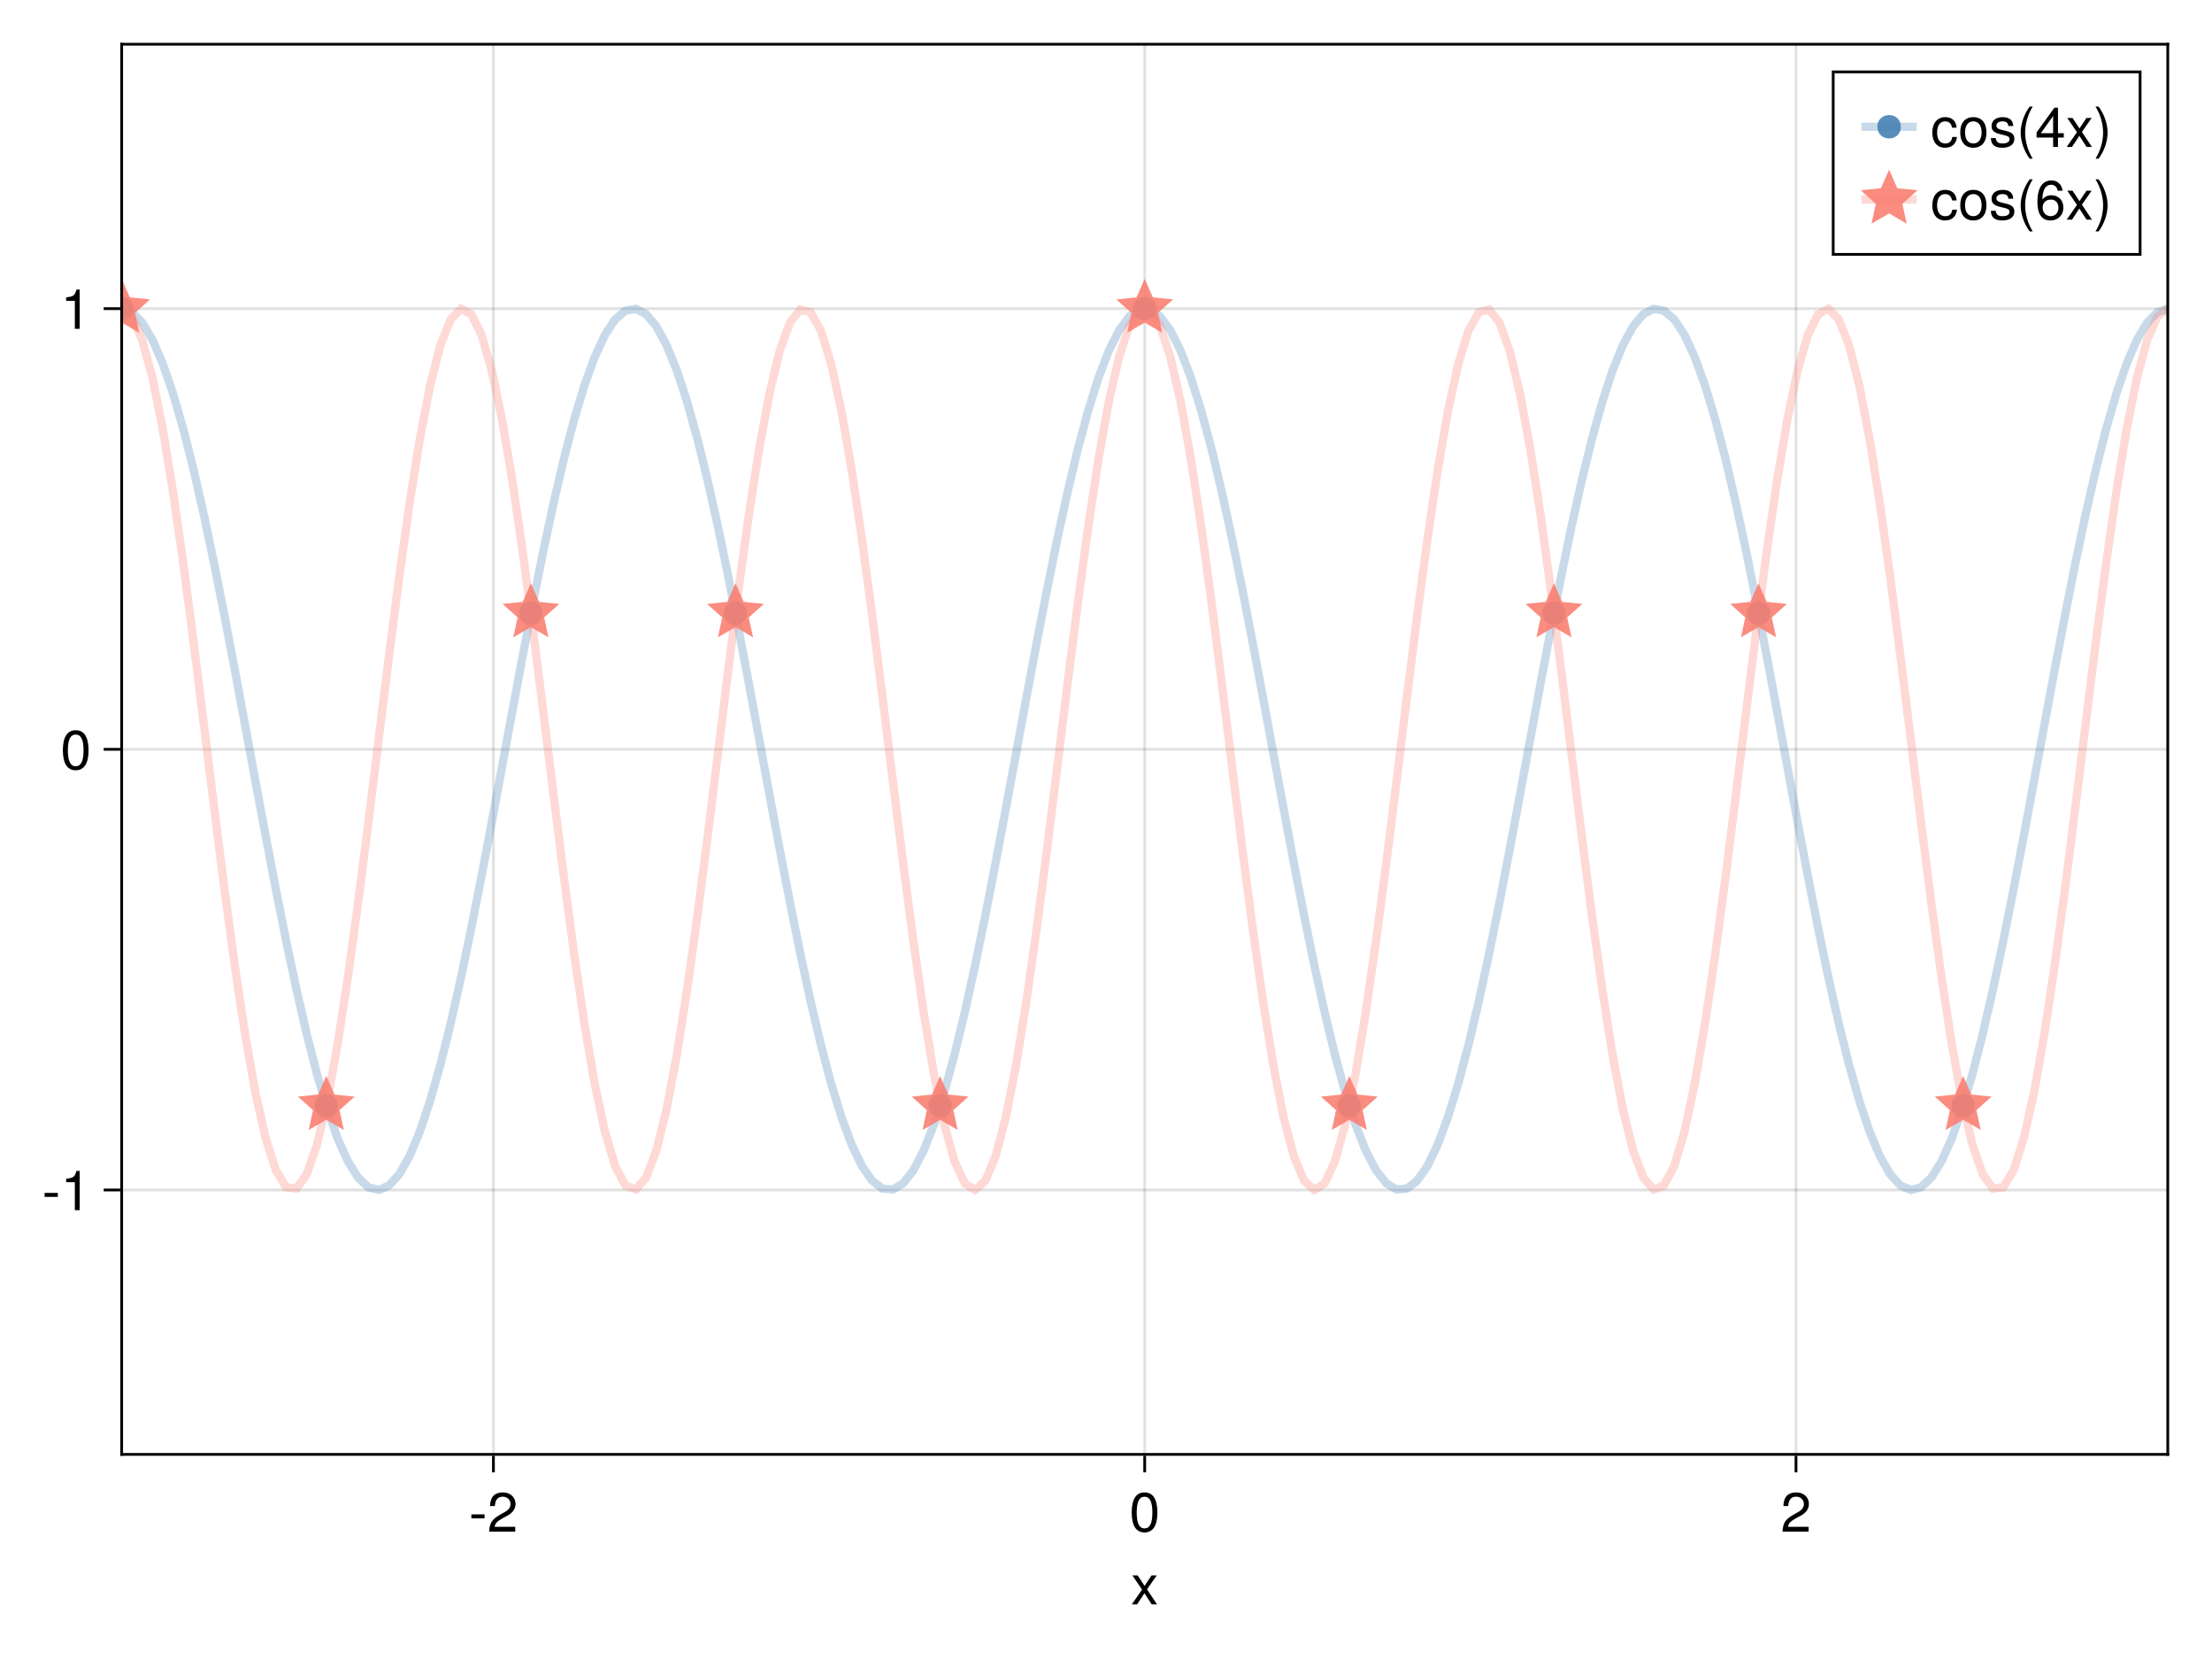 <?xml version="1.0" encoding="UTF-8"?>
<svg xmlns="http://www.w3.org/2000/svg" xmlns:xlink="http://www.w3.org/1999/xlink" width="600pt" height="450pt" viewBox="0 0 600 450" version="1.1">
<defs>
<g>
<symbol overflow="visible" id="glyph0-0-ViPW5kCi">
<path style="stroke:none;" d="M 0.297 -10.938 C 0.297 -10.938 0.297 0 0.297 0 C 0.297 0 7.047 0 7.047 0 C 7.047 0 7.047 -10.938 7.047 -10.938 C 7.047 -10.938 0.297 -10.938 0.297 -10.938 Z M 1.078 -0.781 C 1.078 -0.781 1.078 -10.156 1.078 -10.156 C 1.078 -10.156 6.266 -10.156 6.266 -10.156 C 6.266 -10.156 6.266 -0.781 6.266 -0.781 C 6.266 -0.781 1.078 -0.781 1.078 -0.781 Z M 1.078 -0.781 "/>
</symbol>
<symbol overflow="visible" id="glyph0-1-ViPW5kCi">
<path style="stroke:none;" d="M 7.094 0 C 7.094 0 5.641 0 5.641 0 C 5.641 0 3.672 -3.016 3.672 -3.016 C 3.672 -3.016 1.688 0 1.688 0 C 1.688 0 0.25 0 0.25 0 C 0.25 0 3.031 -4 3.031 -4 C 3.031 -4 0.406 -7.859 0.406 -7.859 C 0.406 -7.859 1.828 -7.859 1.828 -7.859 C 1.828 -7.859 3.719 -5.016 3.719 -5.016 C 3.719 -5.016 5.609 -7.859 5.609 -7.859 C 5.609 -7.859 7.016 -7.859 7.016 -7.859 C 7.016 -7.859 4.375 -4.062 4.375 -4.062 C 4.375 -4.062 7.094 0 7.094 0 Z M 7.094 0 "/>
</symbol>
<symbol overflow="visible" id="glyph0-2-ViPW5kCi">
<path style="stroke:none;" d="M 7.609 -5.109 C 7.609 -1.625 6.375 0.219 4.125 0.219 C 1.844 0.219 0.641 -1.625 0.641 -5.203 C 0.641 -8.781 1.828 -10.641 4.125 -10.641 C 6.438 -10.641 7.609 -8.812 7.609 -5.109 Z M 6.25 -5.234 C 6.25 -8.078 5.547 -9.469 4.125 -9.469 C 2.703 -9.469 2 -8.094 2 -5.188 C 2 -2.281 2.703 -0.875 4.094 -0.875 C 5.562 -0.875 6.25 -2.219 6.25 -5.234 Z M 6.25 -5.234 "/>
</symbol>
<symbol overflow="visible" id="glyph1-0-ViPW5kCi">
<path style="stroke:none;" d="M 0.297 -10.938 C 0.297 -10.938 0.297 0 0.297 0 C 0.297 0 7.047 0 7.047 0 C 7.047 0 7.047 -10.938 7.047 -10.938 C 7.047 -10.938 0.297 -10.938 0.297 -10.938 Z M 1.078 -0.781 C 1.078 -0.781 1.078 -10.156 1.078 -10.156 C 1.078 -10.156 6.266 -10.156 6.266 -10.156 C 6.266 -10.156 6.266 -0.781 6.266 -0.781 C 6.266 -0.781 1.078 -0.781 1.078 -0.781 Z M 1.078 -0.781 "/>
</symbol>
<symbol overflow="visible" id="glyph1-1-ViPW5kCi">
<path style="stroke:none;" d="M 4.266 -3.594 C 4.266 -3.594 0.688 -3.594 0.688 -3.594 C 0.688 -3.594 0.688 -4.688 0.688 -4.688 C 0.688 -4.688 4.266 -4.688 4.266 -4.688 C 4.266 -4.688 4.266 -3.594 4.266 -3.594 Z M 4.266 -3.594 "/>
</symbol>
<symbol overflow="visible" id="glyph1-2-ViPW5kCi">
<path style="stroke:none;" d="M 7.672 -7.516 C 7.672 -6.203 6.906 -5.094 5.422 -4.312 C 5.422 -4.312 3.922 -3.5 3.922 -3.5 C 2.609 -2.734 2.125 -2.172 2 -1.312 C 2 -1.312 7.594 -1.312 7.594 -1.312 C 7.594 -1.312 7.594 0 7.594 0 C 7.594 0 0.516 0 0.516 0 C 0.625 -2.344 1.281 -3.344 3.5 -4.609 C 3.5 -4.609 4.875 -5.391 4.875 -5.391 C 5.812 -5.922 6.312 -6.641 6.312 -7.484 C 6.312 -8.625 5.422 -9.484 4.219 -9.484 C 2.906 -9.484 2.172 -8.734 2.062 -6.938 C 2.062 -6.938 0.75 -6.938 0.75 -6.938 C 0.828 -9.531 2.078 -10.641 4.266 -10.641 C 6.266 -10.641 7.672 -9.312 7.672 -7.516 Z M 7.672 -7.516 "/>
</symbol>
<symbol overflow="visible" id="glyph2-0-ViPW5kCi">
<path style="stroke:none;" d="M 0.297 -10.938 C 0.297 -10.938 0.297 0 0.297 0 C 0.297 0 7.047 0 7.047 0 C 7.047 0 7.047 -10.938 7.047 -10.938 C 7.047 -10.938 0.297 -10.938 0.297 -10.938 Z M 1.078 -0.781 C 1.078 -0.781 1.078 -10.156 1.078 -10.156 C 1.078 -10.156 6.266 -10.156 6.266 -10.156 C 6.266 -10.156 6.266 -0.781 6.266 -0.781 C 6.266 -0.781 1.078 -0.781 1.078 -0.781 Z M 1.078 -0.781 "/>
</symbol>
<symbol overflow="visible" id="glyph2-1-ViPW5kCi">
<path style="stroke:none;" d="M 7.672 -7.516 C 7.672 -6.203 6.906 -5.094 5.422 -4.312 C 5.422 -4.312 3.922 -3.5 3.922 -3.5 C 2.609 -2.734 2.125 -2.172 2 -1.312 C 2 -1.312 7.594 -1.312 7.594 -1.312 C 7.594 -1.312 7.594 0 7.594 0 C 7.594 0 0.516 0 0.516 0 C 0.625 -2.344 1.281 -3.344 3.5 -4.609 C 3.5 -4.609 4.875 -5.391 4.875 -5.391 C 5.812 -5.922 6.312 -6.641 6.312 -7.484 C 6.312 -8.625 5.422 -9.484 4.219 -9.484 C 2.906 -9.484 2.172 -8.734 2.062 -6.938 C 2.062 -6.938 0.75 -6.938 0.75 -6.938 C 0.828 -9.531 2.078 -10.641 4.266 -10.641 C 6.266 -10.641 7.672 -9.312 7.672 -7.516 Z M 7.672 -7.516 "/>
</symbol>
<symbol overflow="visible" id="glyph3-0-ViPW5kCi">
<path style="stroke:none;" d="M 0.297 -10.938 C 0.297 -10.938 0.297 0 0.297 0 C 0.297 0 7.047 0 7.047 0 C 7.047 0 7.047 -10.938 7.047 -10.938 C 7.047 -10.938 0.297 -10.938 0.297 -10.938 Z M 1.078 -0.781 C 1.078 -0.781 1.078 -10.156 1.078 -10.156 C 1.078 -10.156 6.266 -10.156 6.266 -10.156 C 6.266 -10.156 6.266 -0.781 6.266 -0.781 C 6.266 -0.781 1.078 -0.781 1.078 -0.781 Z M 1.078 -0.781 "/>
</symbol>
<symbol overflow="visible" id="glyph3-1-ViPW5kCi">
<path style="stroke:none;" d="M 4.266 -3.594 C 4.266 -3.594 0.688 -3.594 0.688 -3.594 C 0.688 -3.594 0.688 -4.688 0.688 -4.688 C 0.688 -4.688 4.266 -4.688 4.266 -4.688 C 4.266 -4.688 4.266 -3.594 4.266 -3.594 Z M 4.266 -3.594 "/>
</symbol>
<symbol overflow="visible" id="glyph4-0-ViPW5kCi">
<path style="stroke:none;" d="M 0.297 -10.938 C 0.297 -10.938 0.297 0 0.297 0 C 0.297 0 7.047 0 7.047 0 C 7.047 0 7.047 -10.938 7.047 -10.938 C 7.047 -10.938 0.297 -10.938 0.297 -10.938 Z M 1.078 -0.781 C 1.078 -0.781 1.078 -10.156 1.078 -10.156 C 1.078 -10.156 6.266 -10.156 6.266 -10.156 C 6.266 -10.156 6.266 -0.781 6.266 -0.781 C 6.266 -0.781 1.078 -0.781 1.078 -0.781 Z M 1.078 -0.781 "/>
</symbol>
<symbol overflow="visible" id="glyph4-1-ViPW5kCi">
<path style="stroke:none;" d="M 5.203 0 C 5.203 0 3.891 0 3.891 0 C 3.891 0 3.891 -7.578 3.891 -7.578 C 3.891 -7.578 1.531 -7.578 1.531 -7.578 C 1.531 -7.578 1.531 -8.516 1.531 -8.516 C 3.562 -8.781 3.875 -9 4.328 -10.641 C 4.328 -10.641 5.203 -10.641 5.203 -10.641 C 5.203 -10.641 5.203 0 5.203 0 Z M 5.203 0 "/>
</symbol>
<symbol overflow="visible" id="glyph5-0-ViPW5kCi">
<path style="stroke:none;" d="M 0.297 -10.938 C 0.297 -10.938 0.297 0 0.297 0 C 0.297 0 7.047 0 7.047 0 C 7.047 0 7.047 -10.938 7.047 -10.938 C 7.047 -10.938 0.297 -10.938 0.297 -10.938 Z M 1.078 -0.781 C 1.078 -0.781 1.078 -10.156 1.078 -10.156 C 1.078 -10.156 6.266 -10.156 6.266 -10.156 C 6.266 -10.156 6.266 -0.781 6.266 -0.781 C 6.266 -0.781 1.078 -0.781 1.078 -0.781 Z M 1.078 -0.781 "/>
</symbol>
<symbol overflow="visible" id="glyph5-1-ViPW5kCi">
<path style="stroke:none;" d="M 7.609 -5.109 C 7.609 -1.625 6.375 0.219 4.125 0.219 C 1.844 0.219 0.641 -1.625 0.641 -5.203 C 0.641 -8.781 1.828 -10.641 4.125 -10.641 C 6.438 -10.641 7.609 -8.812 7.609 -5.109 Z M 6.25 -5.234 C 6.25 -8.078 5.547 -9.469 4.125 -9.469 C 2.703 -9.469 2 -8.094 2 -5.188 C 2 -2.281 2.703 -0.875 4.094 -0.875 C 5.562 -0.875 6.25 -2.219 6.25 -5.234 Z M 6.25 -5.234 "/>
</symbol>
<symbol overflow="visible" id="glyph6-0-ViPW5kCi">
<path style="stroke:none;" d="M 0.297 -10.938 C 0.297 -10.938 0.297 0 0.297 0 C 0.297 0 7.047 0 7.047 0 C 7.047 0 7.047 -10.938 7.047 -10.938 C 7.047 -10.938 0.297 -10.938 0.297 -10.938 Z M 1.078 -0.781 C 1.078 -0.781 1.078 -10.156 1.078 -10.156 C 1.078 -10.156 6.266 -10.156 6.266 -10.156 C 6.266 -10.156 6.266 -0.781 6.266 -0.781 C 6.266 -0.781 1.078 -0.781 1.078 -0.781 Z M 1.078 -0.781 "/>
</symbol>
<symbol overflow="visible" id="glyph6-1-ViPW5kCi">
<path style="stroke:none;" d="M 5.203 0 C 5.203 0 3.891 0 3.891 0 C 3.891 0 3.891 -7.578 3.891 -7.578 C 3.891 -7.578 1.531 -7.578 1.531 -7.578 C 1.531 -7.578 1.531 -8.516 1.531 -8.516 C 3.562 -8.781 3.875 -9 4.328 -10.641 C 4.328 -10.641 5.203 -10.641 5.203 -10.641 C 5.203 -10.641 5.203 0 5.203 0 Z M 5.203 0 "/>
</symbol>
<symbol overflow="visible" id="glyph7-0-ViPW5kCi">
<path style="stroke:none;" d="M 0.297 -10.938 C 0.297 -10.938 0.297 0 0.297 0 C 0.297 0 7.047 0 7.047 0 C 7.047 0 7.047 -10.938 7.047 -10.938 C 7.047 -10.938 0.297 -10.938 0.297 -10.938 Z M 1.078 -0.781 C 1.078 -0.781 1.078 -10.156 1.078 -10.156 C 1.078 -10.156 6.266 -10.156 6.266 -10.156 C 6.266 -10.156 6.266 -0.781 6.266 -0.781 C 6.266 -0.781 1.078 -0.781 1.078 -0.781 Z M 1.078 -0.781 "/>
</symbol>
<symbol overflow="visible" id="glyph7-1-ViPW5kCi">
<path style="stroke:none;" d="M 7.156 -2.703 C 7 -0.906 5.812 0.219 3.938 0.219 C 1.812 0.219 0.469 -1.312 0.469 -3.859 C 0.469 -6.469 1.844 -8.078 3.953 -8.078 C 5.719 -8.078 6.922 -7.141 7.062 -5.219 C 7.062 -5.219 5.812 -5.219 5.812 -5.219 C 5.656 -6.312 5 -6.938 3.938 -6.938 C 2.578 -6.938 1.766 -5.812 1.766 -3.859 C 1.766 -2 2.594 -0.938 3.969 -0.938 C 5.047 -0.938 5.688 -1.438 5.891 -2.703 C 5.891 -2.703 7.156 -2.703 7.156 -2.703 Z M 7.156 -2.703 "/>
</symbol>
<symbol overflow="visible" id="glyph7-2-ViPW5kCi">
<path style="stroke:none;" d="M 4.359 3.188 C 4.359 3.188 3.547 3.188 3.547 3.188 C 2.047 1.219 1.094 -1.516 1.094 -3.891 C 1.094 -6.234 2.047 -8.969 3.547 -10.938 C 3.547 -10.938 4.359 -10.938 4.359 -10.938 C 3.047 -8.812 2.312 -6.266 2.312 -3.891 C 2.312 -1.484 3.047 1.031 4.359 3.188 Z M 4.359 3.188 "/>
</symbol>
<symbol overflow="visible" id="glyph7-3-ViPW5kCi">
<path style="stroke:none;" d="M 7.094 0 C 7.094 0 5.641 0 5.641 0 C 5.641 0 3.672 -3.016 3.672 -3.016 C 3.672 -3.016 1.688 0 1.688 0 C 1.688 0 0.25 0 0.25 0 C 0.25 0 3.031 -4 3.031 -4 C 3.031 -4 0.406 -7.859 0.406 -7.859 C 0.406 -7.859 1.828 -7.859 1.828 -7.859 C 1.828 -7.859 3.719 -5.016 3.719 -5.016 C 3.719 -5.016 5.609 -7.859 5.609 -7.859 C 5.609 -7.859 7.016 -7.859 7.016 -7.859 C 7.016 -7.859 4.375 -4.062 4.375 -4.062 C 4.375 -4.062 7.094 0 7.094 0 Z M 7.094 0 "/>
</symbol>
<symbol overflow="visible" id="glyph7-4-ViPW5kCi">
<path style="stroke:none;" d="M 3.844 -3.875 C 3.844 -1.516 2.891 1.219 1.391 3.188 C 1.391 3.188 0.562 3.188 0.562 3.188 C 1.891 1.047 2.625 -1.484 2.625 -3.875 C 2.625 -6.266 1.891 -8.797 0.562 -10.938 C 0.562 -10.938 1.391 -10.938 1.391 -10.938 C 2.891 -8.969 3.844 -6.234 3.844 -3.875 Z M 3.844 -3.875 "/>
</symbol>
<symbol overflow="visible" id="glyph8-0-ViPW5kCi">
<path style="stroke:none;" d="M 0.297 -10.938 C 0.297 -10.938 0.297 0 0.297 0 C 0.297 0 7.047 0 7.047 0 C 7.047 0 7.047 -10.938 7.047 -10.938 C 7.047 -10.938 0.297 -10.938 0.297 -10.938 Z M 1.078 -0.781 C 1.078 -0.781 1.078 -10.156 1.078 -10.156 C 1.078 -10.156 6.266 -10.156 6.266 -10.156 C 6.266 -10.156 6.266 -0.781 6.266 -0.781 C 6.266 -0.781 1.078 -0.781 1.078 -0.781 Z M 1.078 -0.781 "/>
</symbol>
<symbol overflow="visible" id="glyph8-1-ViPW5kCi">
<path style="stroke:none;" d="M 7.656 -3.875 C 7.656 -1.297 6.297 0.219 4.094 0.219 C 1.859 0.219 0.547 -1.297 0.547 -3.938 C 0.547 -6.562 1.875 -8.078 4.078 -8.078 C 6.344 -8.078 7.656 -6.578 7.656 -3.875 Z M 6.344 -3.891 C 6.344 -5.828 5.5 -6.938 4.094 -6.938 C 2.703 -6.938 1.844 -5.812 1.844 -3.938 C 1.844 -2.031 2.703 -0.938 4.094 -0.938 C 5.469 -0.938 6.344 -2.047 6.344 -3.891 Z M 6.344 -3.891 "/>
</symbol>
<symbol overflow="visible" id="glyph9-0-ViPW5kCi">
<path style="stroke:none;" d="M 0.297 -10.938 C 0.297 -10.938 0.297 0 0.297 0 C 0.297 0 7.047 0 7.047 0 C 7.047 0 7.047 -10.938 7.047 -10.938 C 7.047 -10.938 0.297 -10.938 0.297 -10.938 Z M 1.078 -0.781 C 1.078 -0.781 1.078 -10.156 1.078 -10.156 C 1.078 -10.156 6.266 -10.156 6.266 -10.156 C 6.266 -10.156 6.266 -0.781 6.266 -0.781 C 6.266 -0.781 1.078 -0.781 1.078 -0.781 Z M 1.078 -0.781 "/>
</symbol>
<symbol overflow="visible" id="glyph9-1-ViPW5kCi">
<path style="stroke:none;" d="M 6.891 -2.203 C 6.891 -0.688 5.625 0.219 3.641 0.219 C 1.594 0.219 0.562 -0.578 0.516 -2.406 C 0.516 -2.406 1.828 -2.406 1.828 -2.406 C 2 -1.203 2.625 -0.938 3.75 -0.938 C 4.844 -0.938 5.578 -1.359 5.578 -2.094 C 5.578 -2.672 5.234 -2.922 4.359 -3.141 C 4.359 -3.141 3.188 -3.422 3.188 -3.422 C 1.328 -3.875 0.703 -4.453 0.703 -5.688 C 0.703 -7.141 1.891 -8.078 3.719 -8.078 C 5.531 -8.078 6.562 -7.219 6.562 -5.672 C 6.562 -5.672 5.25 -5.672 5.25 -5.672 C 5.219 -6.5 4.688 -6.938 3.672 -6.938 C 2.656 -6.938 2.016 -6.469 2.016 -5.75 C 2.016 -5.188 2.438 -4.859 3.469 -4.625 C 3.469 -4.625 4.672 -4.328 4.672 -4.328 C 6.219 -3.953 6.891 -3.375 6.891 -2.203 Z M 6.891 -2.203 "/>
</symbol>
<symbol overflow="visible" id="glyph9-2-ViPW5kCi">
<path style="stroke:none;" d="M 7.797 -2.547 C 7.797 -2.547 6.219 -2.547 6.219 -2.547 C 6.219 -2.547 6.219 0 6.219 0 C 6.219 0 4.906 0 4.906 0 C 4.906 0 4.906 -2.547 4.906 -2.547 C 4.906 -2.547 0.422 -2.547 0.422 -2.547 C 0.422 -2.547 0.422 -3.938 0.422 -3.938 C 0.422 -3.938 5.25 -10.641 5.25 -10.641 C 5.25 -10.641 6.219 -10.641 6.219 -10.641 C 6.219 -10.641 6.219 -3.734 6.219 -3.734 C 6.219 -3.734 7.797 -3.734 7.797 -3.734 C 7.797 -3.734 7.797 -2.547 7.797 -2.547 Z M 4.906 -3.734 C 4.906 -3.734 4.906 -8.391 4.906 -8.391 C 4.906 -8.391 1.578 -3.734 1.578 -3.734 C 1.578 -3.734 4.906 -3.734 4.906 -3.734 Z M 4.906 -3.734 "/>
</symbol>
<symbol overflow="visible" id="glyph10-0-ViPW5kCi">
<path style="stroke:none;" d="M 0.297 -10.938 C 0.297 -10.938 0.297 0 0.297 0 C 0.297 0 7.047 0 7.047 0 C 7.047 0 7.047 -10.938 7.047 -10.938 C 7.047 -10.938 0.297 -10.938 0.297 -10.938 Z M 1.078 -0.781 C 1.078 -0.781 1.078 -10.156 1.078 -10.156 C 1.078 -10.156 6.266 -10.156 6.266 -10.156 C 6.266 -10.156 6.266 -0.781 6.266 -0.781 C 6.266 -0.781 1.078 -0.781 1.078 -0.781 Z M 1.078 -0.781 "/>
</symbol>
<symbol overflow="visible" id="glyph10-1-ViPW5kCi">
<path style="stroke:none;" d="M 7.156 -2.703 C 7 -0.906 5.812 0.219 3.938 0.219 C 1.812 0.219 0.469 -1.312 0.469 -3.859 C 0.469 -6.469 1.844 -8.078 3.953 -8.078 C 5.719 -8.078 6.922 -7.141 7.062 -5.219 C 7.062 -5.219 5.812 -5.219 5.812 -5.219 C 5.656 -6.312 5 -6.938 3.938 -6.938 C 2.578 -6.938 1.766 -5.812 1.766 -3.859 C 1.766 -2 2.594 -0.938 3.969 -0.938 C 5.047 -0.938 5.688 -1.438 5.891 -2.703 C 5.891 -2.703 7.156 -2.703 7.156 -2.703 Z M 7.156 -2.703 "/>
</symbol>
<symbol overflow="visible" id="glyph10-2-ViPW5kCi">
<path style="stroke:none;" d="M 4.359 3.188 C 4.359 3.188 3.547 3.188 3.547 3.188 C 2.047 1.219 1.094 -1.516 1.094 -3.891 C 1.094 -6.234 2.047 -8.969 3.547 -10.938 C 3.547 -10.938 4.359 -10.938 4.359 -10.938 C 3.047 -8.812 2.312 -6.266 2.312 -3.891 C 2.312 -1.484 3.047 1.031 4.359 3.188 Z M 4.359 3.188 "/>
</symbol>
<symbol overflow="visible" id="glyph10-3-ViPW5kCi">
<path style="stroke:none;" d="M 7.094 0 C 7.094 0 5.641 0 5.641 0 C 5.641 0 3.672 -3.016 3.672 -3.016 C 3.672 -3.016 1.688 0 1.688 0 C 1.688 0 0.25 0 0.25 0 C 0.25 0 3.031 -4 3.031 -4 C 3.031 -4 0.406 -7.859 0.406 -7.859 C 0.406 -7.859 1.828 -7.859 1.828 -7.859 C 1.828 -7.859 3.719 -5.016 3.719 -5.016 C 3.719 -5.016 5.609 -7.859 5.609 -7.859 C 5.609 -7.859 7.016 -7.859 7.016 -7.859 C 7.016 -7.859 4.375 -4.062 4.375 -4.062 C 4.375 -4.062 7.094 0 7.094 0 Z M 7.094 0 "/>
</symbol>
<symbol overflow="visible" id="glyph10-4-ViPW5kCi">
<path style="stroke:none;" d="M 3.844 -3.875 C 3.844 -1.516 2.891 1.219 1.391 3.188 C 1.391 3.188 0.562 3.188 0.562 3.188 C 1.891 1.047 2.625 -1.484 2.625 -3.875 C 2.625 -6.266 1.891 -8.797 0.562 -10.938 C 0.562 -10.938 1.391 -10.938 1.391 -10.938 C 2.891 -8.969 3.844 -6.234 3.844 -3.875 Z M 3.844 -3.875 "/>
</symbol>
<symbol overflow="visible" id="glyph11-0-ViPW5kCi">
<path style="stroke:none;" d="M 0.297 -10.938 C 0.297 -10.938 0.297 0 0.297 0 C 0.297 0 7.047 0 7.047 0 C 7.047 0 7.047 -10.938 7.047 -10.938 C 7.047 -10.938 0.297 -10.938 0.297 -10.938 Z M 1.078 -0.781 C 1.078 -0.781 1.078 -10.156 1.078 -10.156 C 1.078 -10.156 6.266 -10.156 6.266 -10.156 C 6.266 -10.156 6.266 -0.781 6.266 -0.781 C 6.266 -0.781 1.078 -0.781 1.078 -0.781 Z M 1.078 -0.781 "/>
</symbol>
<symbol overflow="visible" id="glyph11-1-ViPW5kCi">
<path style="stroke:none;" d="M 7.656 -3.875 C 7.656 -1.297 6.297 0.219 4.094 0.219 C 1.859 0.219 0.547 -1.297 0.547 -3.938 C 0.547 -6.562 1.875 -8.078 4.078 -8.078 C 6.344 -8.078 7.656 -6.578 7.656 -3.875 Z M 6.344 -3.891 C 6.344 -5.828 5.5 -6.938 4.094 -6.938 C 2.703 -6.938 1.844 -5.812 1.844 -3.938 C 1.844 -2.031 2.703 -0.938 4.094 -0.938 C 5.469 -0.938 6.344 -2.047 6.344 -3.891 Z M 6.344 -3.891 "/>
</symbol>
<symbol overflow="visible" id="glyph12-0-ViPW5kCi">
<path style="stroke:none;" d="M 0.297 -10.938 C 0.297 -10.938 0.297 0 0.297 0 C 0.297 0 7.047 0 7.047 0 C 7.047 0 7.047 -10.938 7.047 -10.938 C 7.047 -10.938 0.297 -10.938 0.297 -10.938 Z M 1.078 -0.781 C 1.078 -0.781 1.078 -10.156 1.078 -10.156 C 1.078 -10.156 6.266 -10.156 6.266 -10.156 C 6.266 -10.156 6.266 -0.781 6.266 -0.781 C 6.266 -0.781 1.078 -0.781 1.078 -0.781 Z M 1.078 -0.781 "/>
</symbol>
<symbol overflow="visible" id="glyph12-1-ViPW5kCi">
<path style="stroke:none;" d="M 6.891 -2.203 C 6.891 -0.688 5.625 0.219 3.641 0.219 C 1.594 0.219 0.562 -0.578 0.516 -2.406 C 0.516 -2.406 1.828 -2.406 1.828 -2.406 C 2 -1.203 2.625 -0.938 3.75 -0.938 C 4.844 -0.938 5.578 -1.359 5.578 -2.094 C 5.578 -2.672 5.234 -2.922 4.359 -3.141 C 4.359 -3.141 3.188 -3.422 3.188 -3.422 C 1.328 -3.875 0.703 -4.453 0.703 -5.688 C 0.703 -7.141 1.891 -8.078 3.719 -8.078 C 5.531 -8.078 6.562 -7.219 6.562 -5.672 C 6.562 -5.672 5.25 -5.672 5.25 -5.672 C 5.219 -6.5 4.688 -6.938 3.672 -6.938 C 2.656 -6.938 2.016 -6.469 2.016 -5.75 C 2.016 -5.188 2.438 -4.859 3.469 -4.625 C 3.469 -4.625 4.672 -4.328 4.672 -4.328 C 6.219 -3.953 6.891 -3.375 6.891 -2.203 Z M 6.891 -2.203 "/>
</symbol>
<symbol overflow="visible" id="glyph12-2-ViPW5kCi">
<path style="stroke:none;" d="M 7.688 -3.297 C 7.688 -1.219 6.234 0.219 4.219 0.219 C 1.781 0.219 0.641 -1.531 0.641 -4.844 C 0.641 -8.547 1.984 -10.641 4.453 -10.641 C 6.078 -10.641 7.219 -9.594 7.469 -7.859 C 7.469 -7.859 6.156 -7.859 6.156 -7.859 C 5.938 -8.875 5.297 -9.469 4.359 -9.469 C 2.844 -9.469 2.016 -8.031 2 -5.438 C 2.562 -6.203 3.391 -6.609 4.438 -6.609 C 6.344 -6.609 7.688 -5.281 7.688 -3.297 Z M 6.344 -3.188 C 6.344 -4.625 5.547 -5.438 4.281 -5.438 C 2.969 -5.438 2.062 -4.594 2.062 -3.266 C 2.062 -1.906 3 -0.938 4.234 -0.938 C 5.438 -0.938 6.344 -1.859 6.344 -3.188 Z M 6.344 -3.188 "/>
</symbol>
</g>
<clipPath id="clip1-ViPW5kCi">
  <path d="M 33 77 L 588 77 L 588 330 L 33 330 Z M 33 77 "/>
</clipPath>
<clipPath id="clip2-ViPW5kCi">
  <path d="M 33 80 L 37 80 L 37 87 L 33 87 Z M 33 80 "/>
</clipPath>
<clipPath id="clip3-ViPW5kCi">
  <path d="M 33 75 L 41 75 L 41 91 L 33 91 Z M 33 75 "/>
</clipPath>
</defs>
<g id="surface1-ViPW5kCi">
<rect x="0" y="0" width="600" height="450" style="fill:rgb(100%,100%,100%);fill-opacity:1;stroke:none;"/>
<path style=" stroke:none;fill-rule:nonzero;fill:rgb(100%,100%,100%);fill-opacity:1;" d="M 33 394.5 L 588 394.5 L 588 12 L 33 12 Z M 33 394.5 "/>
<path style="fill:none;stroke-width:1;stroke-linecap:butt;stroke-linejoin:miter;stroke:rgb(0%,0%,0%);stroke-opacity:0.12;stroke-miterlimit:2;" d="M 178.453 526 L 178.453 16 " transform="matrix(0.75,0,0,0.75,0,0)"/>
<path style="fill:none;stroke-width:1;stroke-linecap:butt;stroke-linejoin:miter;stroke:rgb(0%,0%,0%);stroke-opacity:0.12;stroke-miterlimit:2;" d="M 414 526 L 414 16 " transform="matrix(0.75,0,0,0.75,0,0)"/>
<path style="fill:none;stroke-width:1;stroke-linecap:butt;stroke-linejoin:miter;stroke:rgb(0%,0%,0%);stroke-opacity:0.12;stroke-miterlimit:2;" d="M 649.547 526 L 649.547 16 " transform="matrix(0.75,0,0,0.75,0,0)"/>
<path style="fill:none;stroke-width:1;stroke-linecap:butt;stroke-linejoin:miter;stroke:rgb(0%,0%,0%);stroke-opacity:0.12;stroke-miterlimit:2;" d="M 44 430.375 L 784 430.375 " transform="matrix(0.75,0,0,0.75,0,0)"/>
<path style="fill:none;stroke-width:1;stroke-linecap:butt;stroke-linejoin:miter;stroke:rgb(0%,0%,0%);stroke-opacity:0.12;stroke-miterlimit:2;" d="M 44 271 L 784 271 " transform="matrix(0.75,0,0,0.75,0,0)"/>
<path style="fill:none;stroke-width:1;stroke-linecap:butt;stroke-linejoin:miter;stroke:rgb(0%,0%,0%);stroke-opacity:0.12;stroke-miterlimit:2;" d="M 44 111.625 L 784 111.625 " transform="matrix(0.75,0,0,0.75,0,0)"/>
<g style="fill:rgb(0%,0%,0%);fill-opacity:1;">
  <use xlink:href="#glyph0-1-ViPW5kCi" x="306.75" y="435.18"/>
</g>
<g style="fill:rgb(0%,0%,0%);fill-opacity:1;">
  <use xlink:href="#glyph1-1-ViPW5kCi" x="127.171" y="415.455"/>
</g>
<g style="fill:rgb(0%,0%,0%);fill-opacity:1;">
  <use xlink:href="#glyph2-1-ViPW5kCi" x="132.166" y="415.455"/>
</g>
<g style="fill:rgb(0%,0%,0%);fill-opacity:1;">
  <use xlink:href="#glyph0-2-ViPW5kCi" x="306.33" y="415.455"/>
</g>
<g style="fill:rgb(0%,0%,0%);fill-opacity:1;">
  <use xlink:href="#glyph1-2-ViPW5kCi" x="482.992" y="415.455"/>
</g>
<g style="fill:rgb(0%,0%,0%);fill-opacity:1;">
  <use xlink:href="#glyph3-1-ViPW5kCi" x="11.415" y="328.249"/>
</g>
<g style="fill:rgb(0%,0%,0%);fill-opacity:1;">
  <use xlink:href="#glyph4-1-ViPW5kCi" x="16.41" y="328.249"/>
</g>
<g style="fill:rgb(0%,0%,0%);fill-opacity:1;">
  <use xlink:href="#glyph5-1-ViPW5kCi" x="16.41" y="208.717"/>
</g>
<g style="fill:rgb(0%,0%,0%);fill-opacity:1;">
  <use xlink:href="#glyph6-1-ViPW5kCi" x="16.41" y="89.186"/>
</g>
<g clip-path="url(#clip1-ViPW5kCi)" clip-rule="nonzero">
<path style="fill:none;stroke-width:3;stroke-linecap:butt;stroke-linejoin:miter;stroke:rgb(27.451%,50.98%,70.588%);stroke-opacity:0.3;stroke-miterlimit:2;" d="M 44 111.625 L 47.719 112.896 L 51.438 116.682 L 55.156 122.927 L 58.875 131.531 L 62.594 142.359 L 66.312 155.234 L 70.031 169.953 L 73.75 186.281 L 77.469 203.964 L 81.188 222.708 L 84.906 242.224 L 88.625 262.198 L 92.344 282.312 L 96.062 302.245 L 99.781 321.682 L 103.5 340.312 L 107.214 357.839 L 110.932 373.979 L 114.651 388.479 L 118.37 401.109 L 122.089 411.667 L 125.807 419.984 L 129.526 425.927 L 133.245 429.401 L 136.964 430.354 L 140.682 428.771 L 144.401 424.672 L 148.12 418.125 L 151.839 409.234 L 155.557 398.141 L 159.276 385.021 L 162.995 370.089 L 166.714 353.573 L 170.432 335.745 L 174.151 316.885 L 177.87 297.297 L 181.589 277.286 L 185.307 257.177 L 189.026 237.292 L 192.745 217.938 L 196.464 199.432 L 200.182 182.062 L 203.901 166.115 L 207.62 151.833 L 211.339 139.453 L 215.057 129.167 L 218.776 121.141 L 222.495 115.5 L 226.214 112.339 L 229.927 111.703 L 233.646 113.609 L 237.365 118.016 L 241.083 124.865 L 244.802 134.036 L 248.521 145.396 L 252.24 158.75 L 255.958 173.896 L 259.677 190.589 L 263.396 208.562 L 267.115 227.526 L 270.833 247.188 L 274.552 267.224 L 278.271 287.328 L 281.99 307.167 L 285.708 326.427 L 289.427 344.807 L 293.146 362.01 L 296.865 377.766 L 300.583 391.823 L 304.302 403.953 L 308.021 413.964 L 311.74 421.698 L 315.458 427.031 L 319.177 429.88 L 322.896 430.198 L 326.615 427.979 L 330.333 423.26 L 334.052 416.115 L 337.771 406.661 L 341.49 395.042 L 345.208 381.448 L 348.927 366.099 L 352.641 349.229 L 356.359 331.12 L 360.078 312.047 L 363.797 292.323 L 367.516 272.26 L 371.234 252.172 L 374.953 232.391 L 378.672 213.219 L 382.391 194.969 L 386.109 177.932 L 389.828 162.38 L 393.547 148.552 L 397.266 136.677 L 400.984 126.943 L 404.703 119.505 L 408.422 114.474 L 412.141 111.943 L 415.859 111.943 L 419.578 114.474 L 423.297 119.505 L 427.016 126.943 L 430.734 136.677 L 434.453 148.552 L 438.172 162.38 L 441.891 177.932 L 445.609 194.969 L 449.328 213.219 L 453.047 232.391 L 456.766 252.172 L 460.484 272.26 L 464.203 292.323 L 467.922 312.047 L 471.641 331.12 L 475.359 349.229 L 479.073 366.099 L 482.792 381.448 L 486.51 395.042 L 490.229 406.661 L 493.948 416.115 L 497.667 423.26 L 501.385 427.979 L 505.104 430.198 L 508.823 429.88 L 512.542 427.031 L 516.26 421.698 L 519.979 413.964 L 523.698 403.953 L 527.417 391.823 L 531.135 377.766 L 534.854 362.01 L 538.573 344.807 L 542.292 326.427 L 546.01 307.167 L 549.729 287.328 L 553.448 267.224 L 557.167 247.188 L 560.885 227.526 L 564.604 208.562 L 568.323 190.589 L 572.042 173.896 L 575.76 158.75 L 579.479 145.396 L 583.198 134.036 L 586.917 124.865 L 590.635 118.016 L 594.354 113.609 L 598.073 111.703 L 601.786 112.339 L 605.505 115.5 L 609.224 121.141 L 612.943 129.167 L 616.661 139.453 L 620.38 151.833 L 624.099 166.115 L 627.818 182.062 L 631.536 199.432 L 635.255 217.938 L 638.974 237.292 L 642.693 257.177 L 646.411 277.286 L 650.13 297.297 L 653.849 316.885 L 657.568 335.745 L 661.286 353.573 L 665.005 370.089 L 668.724 385.021 L 672.443 398.141 L 676.161 409.234 L 679.88 418.125 L 683.599 424.672 L 687.318 428.771 L 691.036 430.354 L 694.755 429.401 L 698.474 425.927 L 702.193 419.984 L 705.911 411.667 L 709.63 401.109 L 713.349 388.479 L 717.068 373.979 L 720.786 357.839 L 724.5 340.312 L 728.219 321.682 L 731.938 302.245 L 735.656 282.312 L 739.375 262.198 L 743.094 242.224 L 746.812 222.708 L 750.531 203.964 L 754.25 186.281 L 757.969 169.953 L 761.688 155.234 L 765.406 142.359 L 769.125 131.531 L 772.844 122.927 L 776.562 116.682 L 780.281 112.896 L 784 111.625 " transform="matrix(0.75,0,0,0.75,0,0)"/>
<path style="fill:none;stroke-width:3;stroke-linecap:butt;stroke-linejoin:miter;stroke:rgb(98.039%,50.196%,44.706%);stroke-opacity:0.3;stroke-miterlimit:2;" d="M 44 111.625 L 47.719 114.474 L 51.438 122.927 L 55.156 136.677 L 58.875 155.234 L 62.594 177.932 L 66.312 203.964 L 70.031 232.391 L 73.75 262.198 L 77.469 292.323 L 81.188 321.682 L 84.906 349.229 L 88.625 373.979 L 92.344 395.042 L 96.062 411.667 L 99.781 423.26 L 103.5 429.401 L 107.214 429.88 L 110.932 424.672 L 114.651 413.964 L 118.37 398.141 L 122.089 377.766 L 125.807 353.573 L 129.526 326.427 L 133.245 297.297 L 136.964 267.224 L 140.682 237.292 L 144.401 208.562 L 148.12 182.062 L 151.839 158.75 L 155.557 139.453 L 159.276 124.865 L 162.995 115.5 L 166.714 111.703 L 170.432 113.609 L 174.151 121.141 L 177.87 134.036 L 181.589 151.833 L 185.307 173.896 L 189.026 199.432 L 192.745 227.526 L 196.464 257.177 L 200.182 287.328 L 203.901 316.885 L 207.62 344.807 L 211.339 370.089 L 215.057 391.823 L 218.776 409.234 L 222.495 421.698 L 226.214 428.771 L 229.927 430.198 L 233.646 425.927 L 237.365 416.115 L 241.083 401.109 L 244.802 381.448 L 248.521 357.839 L 252.24 331.12 L 255.958 302.245 L 259.677 272.26 L 263.396 242.224 L 267.115 213.219 L 270.833 186.281 L 274.552 162.38 L 278.271 142.359 L 281.99 126.943 L 285.708 116.682 L 289.427 111.943 L 293.146 112.896 L 296.865 119.505 L 300.583 131.531 L 304.302 148.552 L 308.021 169.953 L 311.74 194.969 L 315.458 222.708 L 319.177 252.172 L 322.896 282.312 L 326.615 312.047 L 330.333 340.312 L 334.052 366.099 L 337.771 388.479 L 341.49 406.661 L 345.208 419.984 L 348.927 427.979 L 352.641 430.354 L 356.359 427.031 L 360.078 418.125 L 363.797 403.953 L 367.516 385.021 L 371.234 362.01 L 374.953 335.745 L 378.672 307.167 L 382.391 277.286 L 386.109 247.188 L 389.828 217.938 L 393.547 190.589 L 397.266 166.115 L 400.984 145.396 L 404.703 129.167 L 408.422 118.016 L 412.141 112.339 L 415.859 112.339 L 419.578 118.016 L 423.297 129.167 L 427.016 145.396 L 430.734 166.115 L 434.453 190.589 L 438.172 217.938 L 441.891 247.188 L 445.609 277.286 L 449.328 307.167 L 453.047 335.745 L 456.766 362.01 L 460.484 385.021 L 464.203 403.953 L 467.922 418.125 L 471.641 427.031 L 475.359 430.354 L 479.073 427.979 L 482.792 419.984 L 486.51 406.661 L 490.229 388.479 L 493.948 366.099 L 497.667 340.312 L 501.385 312.047 L 505.104 282.312 L 508.823 252.172 L 512.542 222.708 L 516.26 194.969 L 519.979 169.953 L 523.698 148.552 L 527.417 131.531 L 531.135 119.505 L 534.854 112.896 L 538.573 111.943 L 542.292 116.682 L 546.01 126.943 L 549.729 142.359 L 553.448 162.38 L 557.167 186.281 L 560.885 213.219 L 564.604 242.224 L 568.323 272.26 L 572.042 302.245 L 575.76 331.12 L 579.479 357.839 L 583.198 381.448 L 586.917 401.109 L 590.635 416.115 L 594.354 425.927 L 598.073 430.198 L 601.786 428.771 L 605.505 421.698 L 609.224 409.234 L 612.943 391.823 L 616.661 370.089 L 620.38 344.807 L 624.099 316.885 L 627.818 287.328 L 631.536 257.177 L 635.255 227.526 L 638.974 199.432 L 642.693 173.896 L 646.411 151.833 L 650.13 134.036 L 653.849 121.141 L 657.568 113.609 L 661.286 111.703 L 665.005 115.5 L 668.724 124.865 L 672.443 139.453 L 676.161 158.75 L 679.88 182.062 L 683.599 208.562 L 687.318 237.292 L 691.036 267.224 L 694.755 297.297 L 698.474 326.427 L 702.193 353.573 L 705.911 377.766 L 709.63 398.141 L 713.349 413.964 L 717.068 424.672 L 720.786 429.88 L 724.5 429.401 L 728.219 423.26 L 731.938 411.667 L 735.656 395.042 L 739.375 373.979 L 743.094 349.229 L 746.812 321.682 L 750.531 292.323 L 754.25 262.198 L 757.969 232.391 L 761.688 203.964 L 765.406 177.932 L 769.125 155.234 L 772.844 136.677 L 776.562 122.927 L 780.281 114.474 L 784 111.625 " transform="matrix(0.75,0,0,0.75,0,0)"/>
</g>
<g clip-path="url(#clip2-ViPW5kCi)" clip-rule="nonzero">
<path style=" stroke:none;fill-rule:nonzero;fill:rgb(27.451%,50.98%,70.588%);fill-opacity:0.9;" d="M 36.172 83.719 C 36.172 79.488 29.828 79.488 29.828 83.719 C 29.828 87.949 36.172 87.949 36.172 83.719 Z M 36.172 83.719 "/>
</g>
<path style=" stroke:none;fill-rule:nonzero;fill:rgb(27.451%,50.98%,70.588%);fill-opacity:0.9;" d="M 91.672 299.953 C 91.672 295.723 85.328 295.723 85.328 299.953 C 85.328 304.184 91.672 304.184 91.672 299.953 Z M 91.672 299.953 "/>
<path style=" stroke:none;fill-rule:nonzero;fill:rgb(27.451%,50.98%,70.588%);fill-opacity:0.9;" d="M 147.172 166.312 C 147.172 162.082 140.828 162.082 140.828 166.312 C 140.828 170.543 147.172 170.543 147.172 166.312 Z M 147.172 166.312 "/>
<path style=" stroke:none;fill-rule:nonzero;fill:rgb(27.451%,50.98%,70.588%);fill-opacity:0.9;" d="M 202.672 166.312 C 202.672 162.082 196.328 162.082 196.328 166.312 C 196.328 170.543 202.672 170.543 202.672 166.312 Z M 202.672 166.312 "/>
<path style=" stroke:none;fill-rule:nonzero;fill:rgb(27.451%,50.98%,70.588%);fill-opacity:0.9;" d="M 258.172 299.953 C 258.172 295.723 251.828 295.723 251.828 299.953 C 251.828 304.184 258.172 304.184 258.172 299.953 Z M 258.172 299.953 "/>
<path style=" stroke:none;fill-rule:nonzero;fill:rgb(27.451%,50.98%,70.588%);fill-opacity:0.9;" d="M 313.672 83.719 C 313.672 79.488 307.328 79.488 307.328 83.719 C 307.328 87.949 313.672 87.949 313.672 83.719 Z M 313.672 83.719 "/>
<path style=" stroke:none;fill-rule:nonzero;fill:rgb(27.451%,50.98%,70.588%);fill-opacity:0.9;" d="M 369.172 299.953 C 369.172 295.723 362.828 295.723 362.828 299.953 C 362.828 304.184 369.172 304.184 369.172 299.953 Z M 369.172 299.953 "/>
<path style=" stroke:none;fill-rule:nonzero;fill:rgb(27.451%,50.98%,70.588%);fill-opacity:0.9;" d="M 424.672 166.312 C 424.672 162.082 418.328 162.082 418.328 166.312 C 418.328 170.543 424.672 170.543 424.672 166.312 Z M 424.672 166.312 "/>
<path style=" stroke:none;fill-rule:nonzero;fill:rgb(27.451%,50.98%,70.588%);fill-opacity:0.9;" d="M 480.172 166.312 C 480.172 162.082 473.828 162.082 473.828 166.312 C 473.828 170.543 480.172 170.543 480.172 166.312 Z M 480.172 166.312 "/>
<path style=" stroke:none;fill-rule:nonzero;fill:rgb(27.451%,50.98%,70.588%);fill-opacity:0.9;" d="M 535.672 299.953 C 535.672 295.723 529.328 295.723 529.328 299.953 C 529.328 304.184 535.672 304.184 535.672 299.953 Z M 535.672 299.953 "/>
<g clip-path="url(#clip3-ViPW5kCi)" clip-rule="nonzero">
<path style=" stroke:none;fill-rule:nonzero;fill:rgb(98.039%,50.196%,44.706%);fill-opacity:0.9;" d="M 33 75.617 L 30.777 80.66 L 25.297 81.215 L 29.406 84.887 L 28.238 90.273 L 33 87.5 L 37.762 90.273 L 36.594 84.887 L 40.703 81.215 L 35.223 80.66 Z M 33 75.617 "/>
</g>
<path style=" stroke:none;fill-rule:nonzero;fill:rgb(98.039%,50.196%,44.706%);fill-opacity:0.9;" d="M 88.5 291.852 L 86.277 296.895 L 80.797 297.449 L 84.906 301.121 L 83.738 306.504 L 88.5 303.734 L 93.262 306.504 L 92.094 301.121 L 96.203 297.449 L 90.723 296.895 Z M 88.5 291.852 "/>
<path style=" stroke:none;fill-rule:nonzero;fill:rgb(98.039%,50.196%,44.706%);fill-opacity:0.9;" d="M 144 158.211 L 141.777 163.254 L 136.297 163.809 L 140.406 167.48 L 139.238 172.867 L 144 170.094 L 148.762 172.867 L 147.594 167.48 L 151.703 163.809 L 146.223 163.254 Z M 144 158.211 "/>
<path style=" stroke:none;fill-rule:nonzero;fill:rgb(98.039%,50.196%,44.706%);fill-opacity:0.9;" d="M 199.5 158.211 L 197.277 163.254 L 191.797 163.809 L 195.906 167.48 L 194.738 172.867 L 199.5 170.094 L 204.262 172.867 L 203.094 167.48 L 207.203 163.809 L 201.723 163.254 Z M 199.5 158.211 "/>
<path style=" stroke:none;fill-rule:nonzero;fill:rgb(98.039%,50.196%,44.706%);fill-opacity:0.9;" d="M 255 291.852 L 252.777 296.895 L 247.297 297.449 L 251.406 301.121 L 250.238 306.504 L 255 303.734 L 259.762 306.504 L 258.594 301.121 L 262.703 297.449 L 257.223 296.895 Z M 255 291.852 "/>
<path style=" stroke:none;fill-rule:nonzero;fill:rgb(98.039%,50.196%,44.706%);fill-opacity:0.9;" d="M 310.5 75.617 L 308.277 80.66 L 302.797 81.215 L 306.906 84.887 L 305.738 90.273 L 310.5 87.5 L 315.262 90.273 L 314.094 84.887 L 318.203 81.215 L 312.723 80.66 Z M 310.5 75.617 "/>
<path style=" stroke:none;fill-rule:nonzero;fill:rgb(98.039%,50.196%,44.706%);fill-opacity:0.9;" d="M 366 291.852 L 363.777 296.895 L 358.297 297.449 L 362.406 301.121 L 361.238 306.504 L 366 303.734 L 370.762 306.504 L 369.594 301.121 L 373.703 297.449 L 368.223 296.895 Z M 366 291.852 "/>
<path style=" stroke:none;fill-rule:nonzero;fill:rgb(98.039%,50.196%,44.706%);fill-opacity:0.9;" d="M 421.5 158.211 L 419.277 163.254 L 413.797 163.809 L 417.906 167.48 L 416.738 172.867 L 421.5 170.094 L 426.262 172.867 L 425.094 167.48 L 429.203 163.809 L 423.723 163.254 Z M 421.5 158.211 "/>
<path style=" stroke:none;fill-rule:nonzero;fill:rgb(98.039%,50.196%,44.706%);fill-opacity:0.9;" d="M 477 158.211 L 474.777 163.254 L 469.297 163.809 L 473.406 167.48 L 472.238 172.867 L 477 170.094 L 481.762 172.867 L 480.594 167.48 L 484.703 163.809 L 479.223 163.254 Z M 477 158.211 "/>
<path style=" stroke:none;fill-rule:nonzero;fill:rgb(98.039%,50.196%,44.706%);fill-opacity:0.9;" d="M 532.5 291.852 L 530.277 296.895 L 524.797 297.449 L 528.906 301.121 L 527.738 306.504 L 532.5 303.734 L 537.262 306.504 L 536.094 301.121 L 540.203 297.449 L 534.723 296.895 Z M 532.5 291.852 "/>
<path style="fill-rule:nonzero;fill:rgb(100%,100%,100%);fill-opacity:1;stroke-width:1;stroke-linecap:butt;stroke-linejoin:miter;stroke:rgb(0%,0%,0%);stroke-opacity:1;stroke-miterlimit:2;" d="M 663 92 L 774 92 L 774 26 L 663 26 Z M 663 92 " transform="matrix(0.75,0,0,0.75,0,0)"/>
<path style="fill:none;stroke-width:1;stroke-linecap:butt;stroke-linejoin:miter;stroke:rgb(0%,0%,0%);stroke-opacity:1;stroke-miterlimit:2;" d="M 178.453 526.5 L 178.453 532.5 " transform="matrix(0.75,0,0,0.75,0,0)"/>
<path style="fill:none;stroke-width:1;stroke-linecap:butt;stroke-linejoin:miter;stroke:rgb(0%,0%,0%);stroke-opacity:1;stroke-miterlimit:2;" d="M 414 526.5 L 414 532.5 " transform="matrix(0.75,0,0,0.75,0,0)"/>
<path style="fill:none;stroke-width:1;stroke-linecap:butt;stroke-linejoin:miter;stroke:rgb(0%,0%,0%);stroke-opacity:1;stroke-miterlimit:2;" d="M 649.547 526.5 L 649.547 532.5 " transform="matrix(0.75,0,0,0.75,0,0)"/>
<path style="fill:none;stroke-width:1;stroke-linecap:butt;stroke-linejoin:miter;stroke:rgb(0%,0%,0%);stroke-opacity:1;stroke-miterlimit:2;" d="M 43.5 430.375 L 37.5 430.375 " transform="matrix(0.75,0,0,0.75,0,0)"/>
<path style="fill:none;stroke-width:1;stroke-linecap:butt;stroke-linejoin:miter;stroke:rgb(0%,0%,0%);stroke-opacity:1;stroke-miterlimit:2;" d="M 43.5 271 L 37.5 271 " transform="matrix(0.75,0,0,0.75,0,0)"/>
<path style="fill:none;stroke-width:1;stroke-linecap:butt;stroke-linejoin:miter;stroke:rgb(0%,0%,0%);stroke-opacity:1;stroke-miterlimit:2;" d="M 43.5 111.625 L 37.5 111.625 " transform="matrix(0.75,0,0,0.75,0,0)"/>
<path style="fill:none;stroke-width:3;stroke-linecap:butt;stroke-linejoin:miter;stroke:rgb(27.451%,50.98%,70.588%);stroke-opacity:0.3;stroke-miterlimit:2;" d="M 673.219 45.849 L 693.219 45.849 " transform="matrix(0.75,0,0,0.75,0,0)"/>
<path style=" stroke:none;fill-rule:nonzero;fill:rgb(27.451%,50.98%,70.588%);fill-opacity:0.9;" d="M 515.586 34.387 C 515.586 30.156 509.242 30.156 509.242 34.387 C 509.242 38.617 515.586 38.617 515.586 34.387 Z M 515.586 34.387 "/>
<path style="fill:none;stroke-width:3;stroke-linecap:butt;stroke-linejoin:miter;stroke:rgb(98.039%,50.196%,44.706%);stroke-opacity:0.3;stroke-miterlimit:2;" d="M 673.219 72.151 L 693.219 72.151 " transform="matrix(0.75,0,0,0.75,0,0)"/>
<path style=" stroke:none;fill-rule:nonzero;fill:rgb(98.039%,50.196%,44.706%);fill-opacity:0.9;" d="M 512.414 46.012 L 510.191 51.055 L 504.711 51.609 L 508.82 55.281 L 507.652 60.664 L 512.414 57.891 L 517.176 60.664 L 516.012 55.281 L 520.117 51.609 L 514.637 51.055 Z M 512.414 46.012 "/>
<g style="fill:rgb(0%,0%,0%);fill-opacity:1;">
  <use xlink:href="#glyph7-1-ViPW5kCi" x="523.665" y="39.855"/>
</g>
<g style="fill:rgb(0%,0%,0%);fill-opacity:1;">
  <use xlink:href="#glyph8-1-ViPW5kCi" x="531.165" y="39.855"/>
</g>
<g style="fill:rgb(0%,0%,0%);fill-opacity:1;">
  <use xlink:href="#glyph9-1-ViPW5kCi" x="539.505" y="39.855"/>
</g>
<g style="fill:rgb(0%,0%,0%);fill-opacity:1;">
  <use xlink:href="#glyph7-2-ViPW5kCi" x="547.005" y="39.855"/>
</g>
<g style="fill:rgb(0%,0%,0%);fill-opacity:1;">
  <use xlink:href="#glyph9-2-ViPW5kCi" x="552" y="39.855"/>
</g>
<g style="fill:rgb(0%,0%,0%);fill-opacity:1;">
  <use xlink:href="#glyph7-3-ViPW5kCi" x="560.34" y="39.855"/>
</g>
<g style="fill:rgb(0%,0%,0%);fill-opacity:1;">
  <use xlink:href="#glyph7-4-ViPW5kCi" x="567.84" y="39.855"/>
</g>
<g style="fill:rgb(0%,0%,0%);fill-opacity:1;">
  <use xlink:href="#glyph10-1-ViPW5kCi" x="523.665" y="59.58"/>
</g>
<g style="fill:rgb(0%,0%,0%);fill-opacity:1;">
  <use xlink:href="#glyph11-1-ViPW5kCi" x="531.165" y="59.58"/>
</g>
<g style="fill:rgb(0%,0%,0%);fill-opacity:1;">
  <use xlink:href="#glyph12-1-ViPW5kCi" x="539.505" y="59.58"/>
</g>
<g style="fill:rgb(0%,0%,0%);fill-opacity:1;">
  <use xlink:href="#glyph10-2-ViPW5kCi" x="547.005" y="59.58"/>
</g>
<g style="fill:rgb(0%,0%,0%);fill-opacity:1;">
  <use xlink:href="#glyph12-2-ViPW5kCi" x="552" y="59.58"/>
</g>
<g style="fill:rgb(0%,0%,0%);fill-opacity:1;">
  <use xlink:href="#glyph10-3-ViPW5kCi" x="560.34" y="59.58"/>
</g>
<g style="fill:rgb(0%,0%,0%);fill-opacity:1;">
  <use xlink:href="#glyph10-4-ViPW5kCi" x="567.84" y="59.58"/>
</g>
<path style="fill:none;stroke-width:1;stroke-linecap:butt;stroke-linejoin:miter;stroke:rgb(0%,0%,0%);stroke-opacity:1;stroke-miterlimit:2;" d="M 43.5 526 L 784.5 526 " transform="matrix(0.75,0,0,0.75,0,0)"/>
<path style="fill:none;stroke-width:1;stroke-linecap:butt;stroke-linejoin:miter;stroke:rgb(0%,0%,0%);stroke-opacity:1;stroke-miterlimit:2;" d="M 44 526.5 L 44 15.5 " transform="matrix(0.75,0,0,0.75,0,0)"/>
<path style="fill:none;stroke-width:1;stroke-linecap:butt;stroke-linejoin:miter;stroke:rgb(0%,0%,0%);stroke-opacity:1;stroke-miterlimit:2;" d="M 43.5 16 L 784.5 16 " transform="matrix(0.75,0,0,0.75,0,0)"/>
<path style="fill:none;stroke-width:1;stroke-linecap:butt;stroke-linejoin:miter;stroke:rgb(0%,0%,0%);stroke-opacity:1;stroke-miterlimit:2;" d="M 784 526.5 L 784 15.5 " transform="matrix(0.75,0,0,0.75,0,0)"/>
</g>
</svg>
